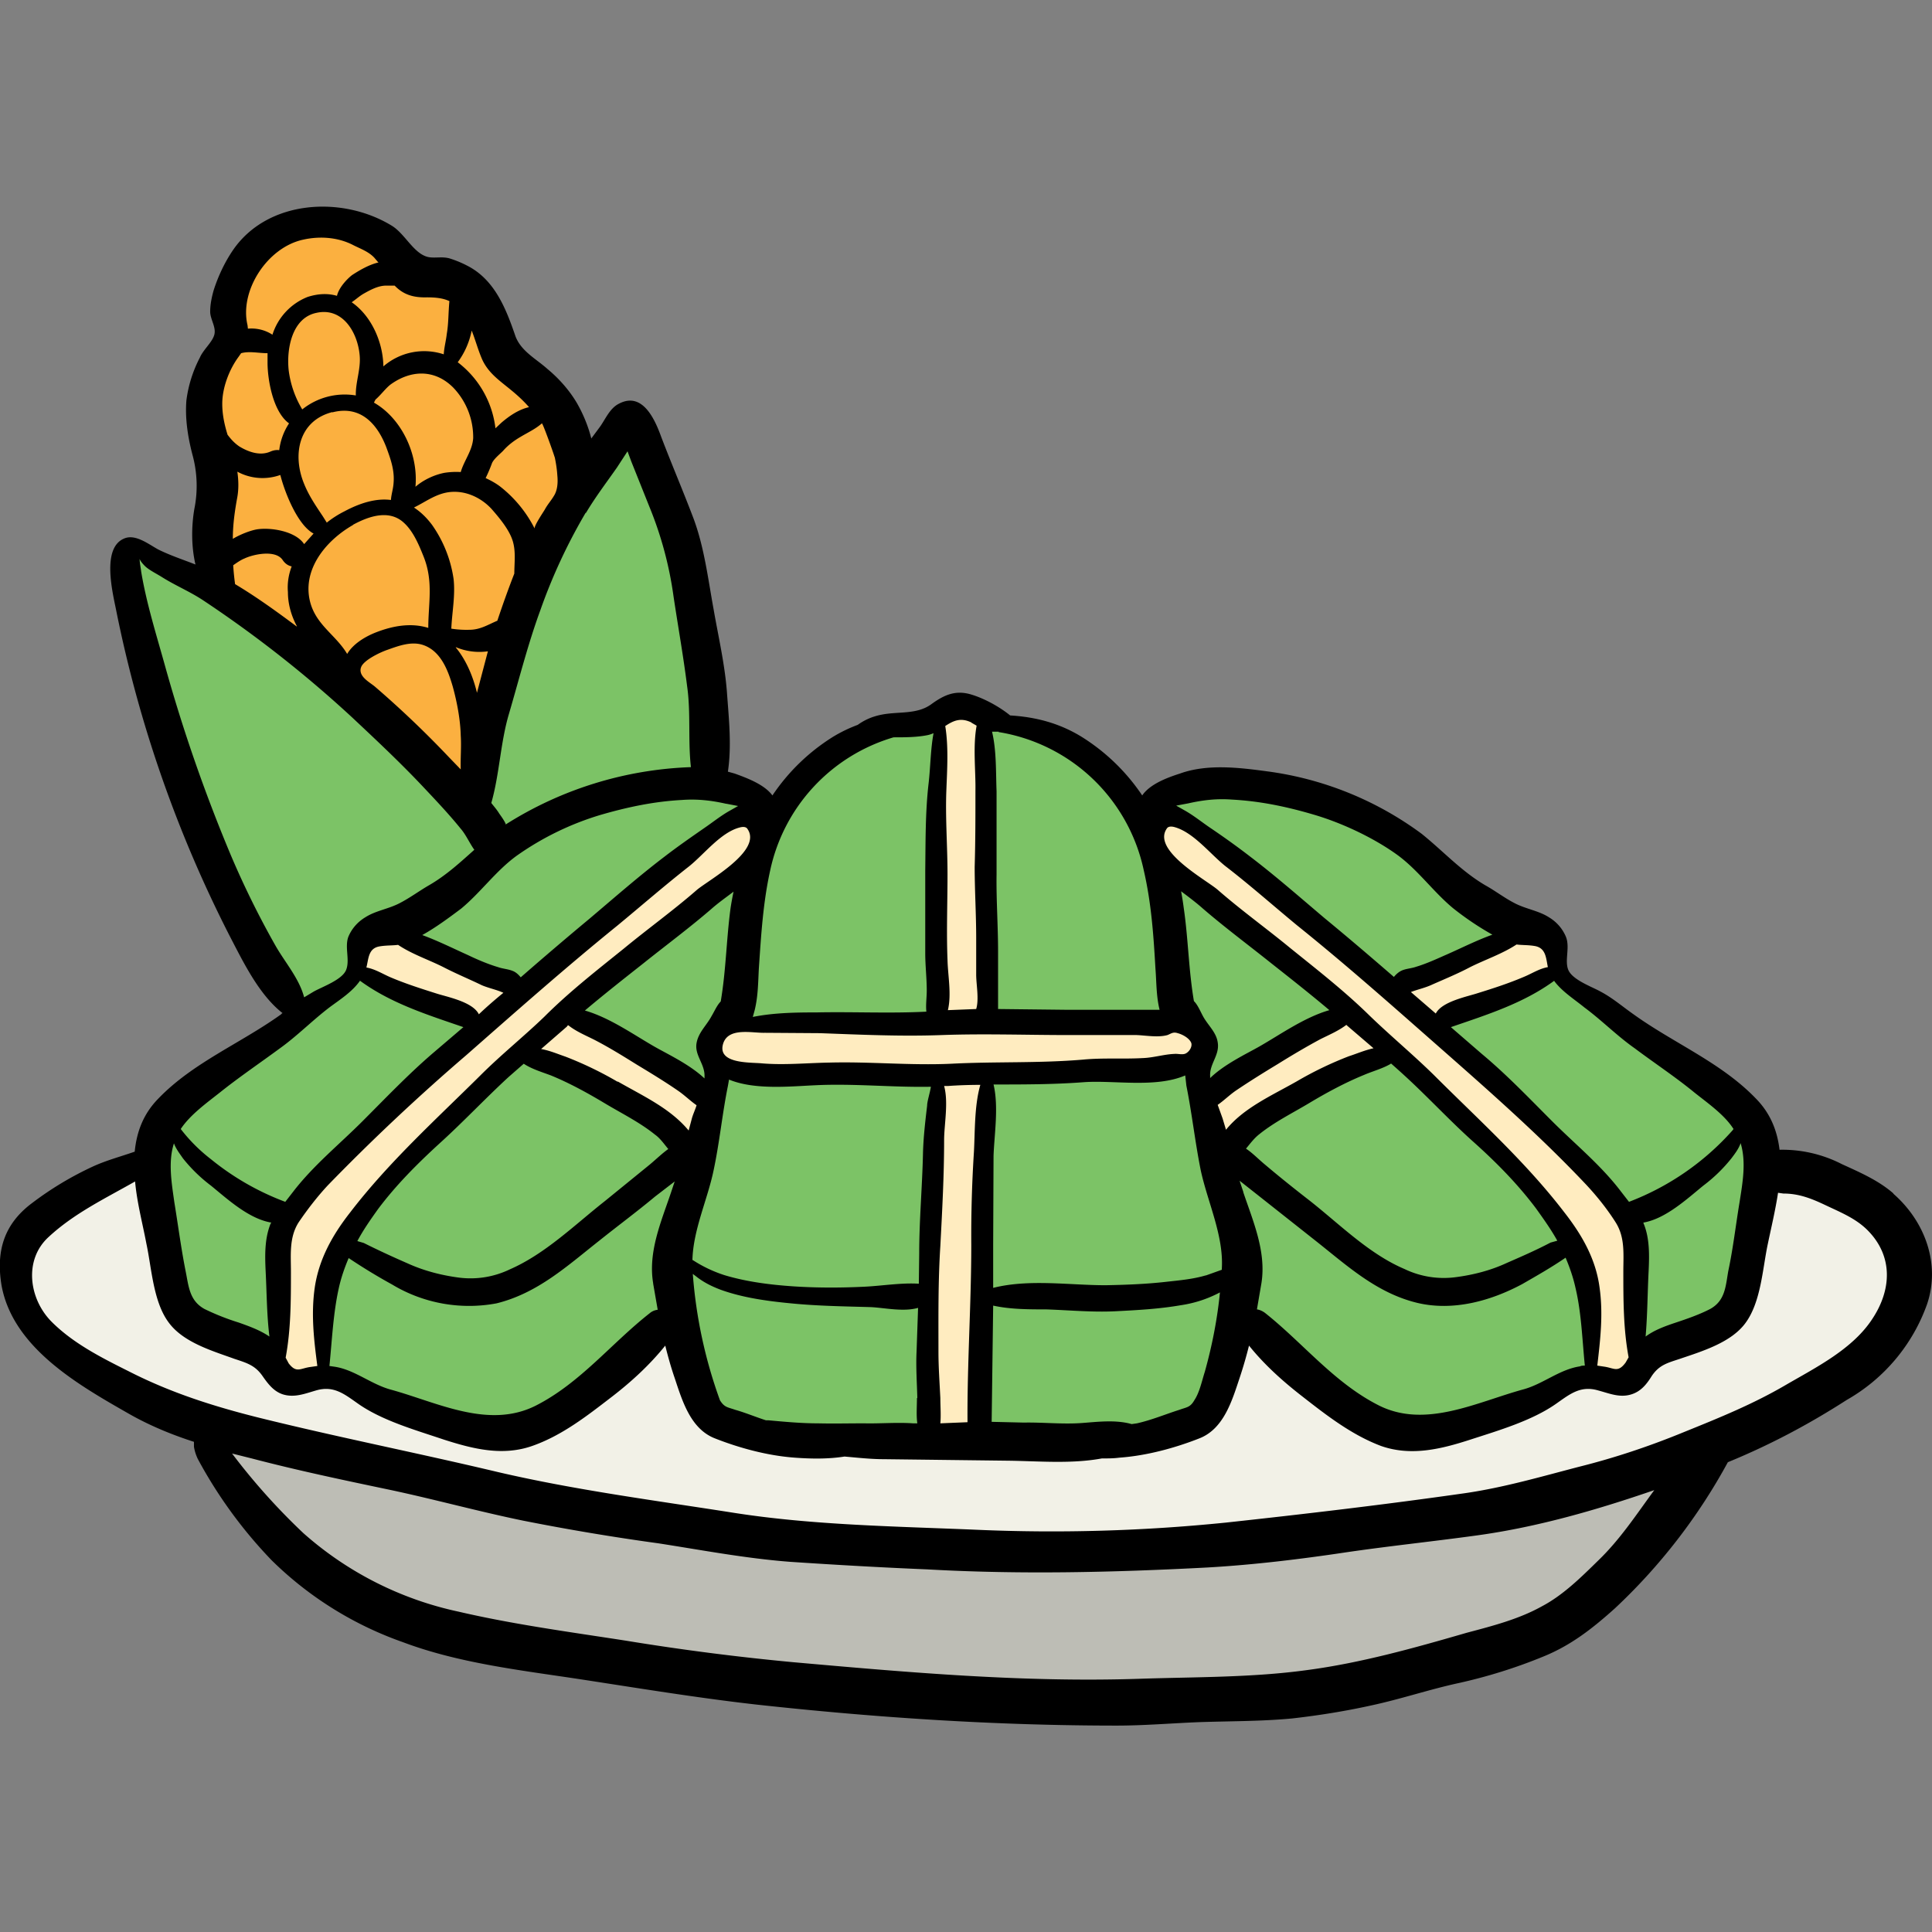 <svg version="1.1" id="Layer_1" xmlns="http://www.w3.org/2000/svg" x="0" y="0" viewBox="0 0 512 512" xml:space="preserve">
  <rect x="0" y="0" width="512" height="512" fill="#808080" stroke="none"/>
  <path d="M70.2 62.9c-1.6.7-3 2.6-4 4a28.3 28.3 0 0 0-6.5 14.9c-.2 5.2 1.8 10-.6 14.9-2 3.8-4 7.1-4.7 11.4-.6 4 .2 7.7 1.2 11.5.8 3 1.9 6 2 9.2.1 3.5-.5 6.9-1 10.4-.7 5.3-1.1 12 2.2 16.7 1.5 2.3 4.2 3.8 6.5 5.4 2.6 1.8 5.3 3.3 8 5 4 2.2 7.1 5.5 10.4 8.5 5 4.6 9.2 10 14 14.8 4.7 4.7 9.7 9 14.6 13.5 2.8 2.6 5.8 6.7 9.2 8.3 7.1 3.3 7.2-11.3 7.2-15.1 0-8.7 2-16.7 4.6-25 3.4-10.5 7-21 11.6-31 3.2-7 9-13.1 6.3-21.1-1-3.4-3.1-6.7-4.8-9.8-2-3.7-4-7.3-7.1-10-3.1-2.7-7-4.8-9.4-8.2-2-3-2.2-6.7-4-9.6-3.7-5.5-10.2-5-15.7-7.1-3.4-1.3-4.3-3.6-6.3-6.4-2-3.1-5.4-5.7-9-6.7-8-2.2-16.7-2.6-24.7 1.5z" fill="#fbb040"/>
  <path d="M445.1 355c3.4-1.9 7.3-1.7 10.8-3.6 5-2.9 6.7-8.5 8.1-13.7 2.5-8.8 3.1-18.5 4.7-27.5 1-6.1.8-10.2-4.1-14.4-9-7.6-18.8-14-28.6-20.6-7-4.7-19.2-9.3-23-17.2-1.5-2.9.4-6.5-1.6-9.3-3.4-4.5-9.8-2-14-4.4-4.9-2.7-8.9-7.6-13.5-10.9-7.7-5.6-15.7-10.8-23.4-16.3-11.2-8-23-10.2-36.8-10.2-7.2 0-11.1 3.6-17.8 5.6-4.8 1.5-5.4-1-8.4-4-3.6-3.3-8.4-5.5-12.5-8-6-3.6-12.9-7.8-19.6-9.5-3-.7-4.5-1.6-7.3-2.5-4.9-1.7-8 1-12.6 2.7-6 2.2-12.5.4-18.6 2.6-7.3 2.6-11.9 7.3-17.2 12.6-2.5 2.5-5.6 7.5-9.3 7.5-4.6-.1-10.9-4.3-11.7-8.6-.7-3.9.2-8.2-.2-12.1-.6-5.3-2.4-10.5-3.6-15.7-3.4-14-6.1-28.6-10.3-42.4-1.7-5.8-4.4-21.3-10.9-23.8-3.1 6.2-7.5 11.8-10.8 18-5.3 10-9.2 20.7-14 31-5 10.2-9.4 21-11.9 32.3-1.5 7-1.8 14.1-3.2 21-2.6-3.4-4-7.9-7.4-11-4.3-4-9.9-6.8-14.5-10.5-9.9-8-19-16.5-29.4-23.9-8.9-6.4-18.8-12.8-28.5-18-2.2-1.3-9-5.5-9.7-.5 1 25.5 11 49.3 20.5 73.5 4.3 10.7 9 21.3 14.4 31.5 2.4 4.6 4.6 10.4 8.7 13.7-1.8 6.4-11.5 11.6-16.4 15.4-5.6 4.5-13 8.7-17.2 14.8-4.8 7-3.5 21-2 28.9 1 6 2.7 19.8 8.2 23 6.1 3.4 13.5 2.5 19 7.8 2 1.8 3 4.6 5.4 5.9 2.7 1.4 7.8 1 10.8.8 8.4-.5 10.6 3.4 17.8 7.3a94.2 94.2 0 0 0 25.9 8c6.7 1.3 12.9-2.5 19.2-5.2 9-3.8 15.9-9.3 23-15.8 3-2.7 5.4-7 8.3-9.2 4.4 6.8 6 15 9.6 22.2 4 8 8.5 8.6 17.3 9 22.6 1.2 45.3.5 68 .9 12.4.2 27.8 2.6 39.4-3 7-3.3 7.7-9.8 10-16.5.7-2 2.9-12.1 4.8-13.2 2.2-1.2 1.8.7 2.9 1.7 11.3 11 20.9 23.8 37.9 25.5a61 61 0 0 0 30.2-3.3c6.2-2.4 12-6.7 18.2-8.6 4.5-1.5 7.4 1.7 11.8 1 6-1 10-8 15.1-10.9z" fill="#7cc366"/>
  <path d="M121.9 395.3c7.9 1.6 16 3.2 24 4.3 12.8 1.7 25.6 3.4 38.5 5.4 29.3 4.9 59.2 6.8 89 6.8 26 0 51.8-3.9 77.7-5.3 27.6-1.6 53.4-10.6 79.5-18.9 10.6-3.3 21-6.7 31.4-10.6 10-3.8 21.5-8.5 29.7-15.4 8.5-7 20.2-23.5 13-34.8-6.2-9.7-18-14.1-28.5-16.4-5.1-1.1-6.5-2-9.3 2.5a50 50 0 0 0-5.4 14.9c-1.4 6.6-.1 17.9-5.2 22.2-3.4 2.8-8.9 3.2-12.9 4.3-4.9 1.3-5.3 2.7-7.9 6.6-5 8-8.9 2.2-15.4 3.3-2 .4-4.7 2.2-6.6 3-7 2.9-13.6 5.3-21 7.2-7.2 1.8-15.2 5.5-22.9 4.5-4.3-.6-5-2.6-8-5.1-3.8-3.3-8.6-5.3-12.5-8.5-4.1-3.5-7.8-7.4-12-10.8-3.5-2.7-5-4.1-8.1-.8-8.1 8.6-7 21-20.6 23.8-19.2 4-39.7 4.2-59.2 4.7-17.8.5-35-.8-52-5-8.6-2-13.6-8-16-16.1-.8-2.7-.2-8.6-3.3-9.4-3-.8-7.9 4.5-9.9 6.3-7.8 6.5-16.7 16.2-26.2 20.2-6 2.6-12.4-.5-18.3-1.7-12-2.6-22.9-8-34.5-11.7-4.4-1.5-6.8.5-11 .6-5 .3-5.7-3-8.9-6.6-3.4-3.8-7.2-4-12-5.4-6-1.7-10.1-5.6-12.7-11.3-3-7-3.4-14.8-5.4-22-1.3-5-.6-13.2-7.4-11.2-4.3 1.3-8.8 6.3-12.2 9.2-3.4 3-7.4 5.5-10 9.2-5.3 7.2-4.5 16.5-.2 24 6.2 11 17.8 16 29.1 19.7 28 8.9 54.7 18.7 83.6 24.3z" fill="#f2f1e7"/>
  <path d="M208.6 446.2c15.7 1.7 31.2 4.4 47 4.4 23.3 0 46.1-.4 69.5-1.4 22.3-1 45.8-2 67.2-9.2 20.8-7 42.8-24.4 53.5-43.6 3.2-5.7 6.5-11.8-2.3-10.8-8.9 1-17.8 3.5-26.5 5.5-26.7 6.1-54 13-81 16.5-18 2.4-36.6 2.5-54.7 3.6-29.3 1.8-61.5.1-90.4-5.7-19.8-4-39.6-6.7-59.5-9.6-18.8-2.8-38.1-9.2-56.5-14.1-5.9-1.6-19.2-7.1-15.3 3.7 7.9 21.4 31.3 38.2 52.1 45 18 6 36 8 54.7 10 14.1 1.5 28.1 4.1 42.2 5.7z" fill="#bdbdb5"/>
  <g fill="#ffecc0">
    <path d="M246.6 286.4c3 3.8 1.4 11.8 1.1 16.3-.6 10.6-1.9 21-2 31.7 0 7.6-.6 15.2-.8 22.8-.2 4.2 0 8.4.2 12.7 0 3.2-.7 8.5 1 11.4 2.4 4.4 8 2.7 10.9-.1 3.3-3.3 2.8-8.4 3-12.8.1-7.5-.3-15-.1-22.5.2-7.7 1-15.4 1-23v-22.3c0-4.2-2.1-13.6 3-15.8 2.6-1.2 7.2-.5 10-.5 9.4-.3 19-.2 28.3-.6 3.6-.2 15.7 0 17.3-5 1.3-4.1-4-7.3-7.1-8.1-5.8-1.5-12.4-.4-18.3-.2-9.4.3-19.2 1-28.6.3-6.7-.5-4.2-7.6-4.2-12.6V237l-.2-21.7c0-6.6 1.1-13.4.4-20-.5-3.5-.5-7.2-4.6-8-4-.7-8.3 2-8.7 5.8-.6 6.9.2 14-.1 20.9-.4 8.8-.2 17.6-.9 26.4-.4 6.4 0 12.9.4 19.3.3 4.3 1.8 11.2-4.5 11h-20.5c-7.6.2-15.1.8-22.6 1.1-5 .2-9.5.2-9.4 6.6.2 7.1 6 7 11.6 7 8 0 15.9 0 23.8-.5 5.3-.2 10.6-.6 15.8-.5 2.3 0 3.8.8 4.8 2z"/>
    <path d="M197 215c-5.6 2.7-10.7 7.3-15.4 11.3-6.6 5.6-13.6 10.8-20.6 15.8-8.2 6-15.2 13.6-24 18.5-3-3.2-9.3-3.8-13.2-5.4-7.2-3.1-14-9.7-22.4-8.7-5 .5-8.7 6.6-5.3 11 1.6 2 5.2 3 7.5 4.1l11.7 5.9c2 1 10.2 3.3 10.5 5.8.4 2.8-7.3 8.2-9 9.7a514 514 0 0 0-18 15.9c-7.3 6.8-16.4 14-22 22.3-4.9 7.2-3.7 19-3.7 27.2 0 6.4-1.3 18.6 8.2 17.5 6.1-.7 5.5-9 6-14 1-8.2 0-16 4.2-23.4 3.3-5.8 8.3-10.6 12.7-15.5 5.6-6.2 11.7-12 17.3-18.3 4-4.5 7.9-8.8 12.1-13 2.2-2 3.6-3.7 6.6-3.6 4 .2 8 2.9 11.2 5 4 2.7 8.2 5 12.2 7.2 5.5 3 11.1 6.5 16 10.4 2.7 2 3.9 4 6.2.3 1.5-2.5 3.1-8.5 2.2-11.4-1-3-5.2-4.2-7.6-5.5-4.7-2.6-9.3-5.3-14-7.7-4-2-9.1-4.6-12.4-7.7-3-2.9.4-5.5 3-8 11-10.2 24.1-18 35.5-27.7 3.6-3 9.2-6.6 10.5-11.4.8-3.1-1.2-8-6-6.6z"/>
    <path d="M318.8 293.4c1.7-1.6 3-4 4.8-5.7 4-4 9-7 14-9.7 3.7-2.1 7.6-4.1 11.6-6 2-.9 4.7-1.5 6.2-3.3-1.6-3-3.7-5.2-6.5-7.3-4.8-3.8-9.1-8.1-14-12-8.5-6.7-18.4-12.6-26.3-20.2-1.8-1.7-3.8-3.7-4.4-6.1-.4-1.9-.4-7.8 1.5-9.1 2.2-1.4 6.2 2.7 8.3 3.8 9.1 4.8 17 11.6 24.7 18.4 6.4 5.5 12 12 18.7 17.2 2.3 1.8 4.7 3.4 6.8 5.4 1.9 1.8 3.4 4 6.3 3.5 4.2-.9 9.3-5.4 13-7.5 5.4-3 11.2-7 17.1-8.4 5.6-1.3 12.6 4.3 11.5 10.4-.8 4.6-6.7 6.1-10.4 7.5-3.5 1.2-7 2.2-10.6 3.6-2 .8-4.9 1.3-6.6 2.5-5.6 4.1 7 13 10.2 15.2 4.8 3.3 8.5 7.4 12.7 11.3 3.8 3.5 8 6.2 11.1 10.3 5 6.4 11 13.2 14.4 20.6 1.9 4.4 1.6 9.2 1.4 13.9-.1 5.6-.3 11.3-.7 17-.3 3.2-1.4 6.6-5 7.5-1.8.5-6.5-.2-7.8-1.8-1.4-1.7 0-5.4.2-7.5.2-4.3-.1-8.6-.5-13a43 43 0 0 0-4.4-17.6c-4.8-8.5-13-16-19.4-23.3-4.2-4.8-9.1-8.8-13.5-13.4-3.4-3.4-6.3-7.4-10.6-9.8-2.4-1.3-3.7-.6-6.4.3-5.6 1.7-10.8 3.8-16 6.4-5 2.5-10 5.7-14.6 8.7-3.4 2.2-6.4 6.4-10.8 6.1-3.8-.2-5.8-4.6-6-7.9z"/>
  </g>
  <path d="M501.8 316.3c-4-3.5-8.9-5.6-13.7-7.8a34.5 34.5 0 0 0-16.5-3.8c-.6-4.9-2.3-9.5-6.2-13.5-9.2-9.6-21.8-14.7-32.5-22.4-3-2.1-5.5-4.3-8.7-6-2.3-1.3-7.5-3.1-8.6-5.8-1-2.5.5-5.9-.6-8.7-.9-2.2-2.5-4-4.5-5.2-2.8-1.8-6.2-2.2-9.2-3.8-2.7-1.4-5-3.2-7.7-4.7-6.3-3.7-11.1-9-16.8-13.6a88.3 88.3 0 0 0-41.1-16.6c-7.4-1-15.8-2-23 .6-3.1 1-7.9 2.7-10 5.8a53.3 53.3 0 0 0-16-15.5c-6-3.7-12.3-5.3-19-5.7-2.8-2.3-7-4.6-10.5-5.6-4.2-1.2-7.2.3-10.5 2.7-3.8 2.7-8.6 1.8-13.1 2.7-2.5.5-4.5 1.4-6.3 2.7a38 38 0 0 0-6.6 3.2 53.3 53.3 0 0 0-16 15.5c-2.2-3-7-4.7-10-5.8l-1.8-.5c1-6.7.3-13.6-.2-20.3-.5-7.7-2.3-15.3-3.6-22.8-1.5-8.2-2.5-16.7-5.5-24.5-2.7-7.1-5.7-14.1-8.4-21.2-1.7-4.7-5-12-11.2-8.7-2.4 1.2-3.5 4-5 6.1l-2.3 3.1c-.9-3.6-2.4-7-4-9.7-2-3.3-4.7-6.3-7.6-8.7-3-2.7-7-4.7-8.5-8.7-2.5-7.3-5.5-15-12.8-18.7a28 28 0 0 0-4.6-1.9c-2-.6-4 0-5.8-.4-3.8-.9-6.1-6.2-9.6-8.3-13.1-8-32.8-6.9-42 6.4-2.2 3.2-4 7-5.2 10.8-.5 1.8-.9 3.7-.9 5.6 0 2.1 1.8 4.3 1 6.4-.6 1.8-2.9 3.8-3.7 5.7a33.6 33.6 0 0 0-3.6 11.4c-.4 4.8.4 9.8 1.6 14.4a31 31 0 0 1 .5 14.4c-.8 4.7-.8 10 .3 14.7-3.3-1.3-6.7-2.4-9.9-4-2.4-1.3-5.8-4-8.7-3-6.6 2.3-3.2 15-2.3 19.7a333.5 333.5 0 0 0 30 85.8c3.5 6.7 7.7 15.5 14 20.4-.2 0-.3.2-.4.3-10.7 7.7-23.4 12.8-32.6 22.4-4 4.1-5.7 8.9-6.2 14-3.7 1.3-7.5 2.3-11 3.9a87 87 0 0 0-16.3 9.8c-7.3 5.5-9.5 12.6-8 21.7 3 16.7 20.7 26.6 34 34.2 5.3 3 11.1 5.4 17 7.3v1.3c.2 1.2.5 2.1 1 3.2A121.9 121.9 0 0 0 72 413.5a93.9 93.9 0 0 0 34.8 21.7c14.6 5.5 30.9 7.4 46.2 9.7 15.7 2.4 31.4 5 47.2 6.8 31.8 3.5 63.8 5.6 95.7 5.6 7.2 0 14.3-.6 21.5-.9 8.4-.3 16.7-.2 25.1-1 7-.8 13.9-1.9 20.7-3.4 8-1.7 15.6-4.3 23.5-6 7.6-1.7 15-4 22.3-7 7.4-3 13.1-7.5 19-12.8a153 153 0 0 0 29.9-38.7c11-4.5 21.4-10 31.5-16.5a47.5 47.5 0 0 0 21.3-25.4c3.6-10.7-.6-22-9-29.3zM461.3 303c1.5 5 .5 10.5-.3 15.6-1 6-1.7 12.2-3 18.3-.7 4-.8 7.8-4.8 10-2.9 1.5-6.1 2.6-9.1 3.6s-5.7 2-8 3.7c.5-5.7.5-11.4.8-17.3.2-4.2.3-8.7-1.3-12.6l-.1-.3c5.9-1 11.6-6.3 15.9-9.8a41 41 0 0 0 7.5-7.3c.9-1.2 1.9-2.5 2.4-4zm-49.4-43c2.1 2.8 5.3 4.8 8 7 4.6 3.4 8.6 7.5 13.3 10.8 5.2 3.9 10.8 7.6 15.8 11.7 3.5 2.8 8 5.9 10.4 9.7l-.3.4a70.1 70.1 0 0 1-27.4 18.9l-2.1-2.7c-5.3-7-12.1-12.5-18.3-18.7-6-6-12-12.3-18.6-17.8l-8.2-7.1c9.6-3.3 19.2-6.3 27.4-12.3zm-10-9.7c1.5.2 3 .1 4.8.4 3 .5 3 3.2 3.5 5.6-2.3.4-4.2 1.7-6.4 2.6-4 1.7-8 3-12.2 4.3-2.7.9-9.5 2.2-11.1 5.4l-6.6-5.7c1.8-.7 3.8-1.1 5.7-2 3.4-1.5 6.8-2.9 10-4.6 4-2 8.5-3.5 12.3-6zm-87-37.4c4-.9 7.6-1.3 11.6-1 7.5.4 14.6 1.9 21.7 4 7.5 2.2 16 6.2 22.3 10.8 5.4 4 9.4 9.7 14.6 14a78 78 0 0 0 10.4 7c-4.2 1.5-8.1 3.5-12.2 5.3-2.5 1.1-5.3 2.4-8 3.2-1.4.5-3 .5-4.2 1.2-.7.4-1.3 1-1.7 1.5-6-5.2-12.2-10.5-18.4-15.6-6.5-5.5-13-11.2-19.7-16.3-3.5-2.7-7-5.2-10.7-7.7-2.2-1.5-4.3-3.2-6.6-4.5l-2.3-1.3 3.2-.6zm-5.7 6.7c.4-.7 1.4-.6 2.1-.4 5 1.4 9.4 7.1 13.4 10.3 6.5 5 12.7 10.5 19 15.7 13.7 11 26.8 22.7 40 34.3 12.6 11.1 25.2 22.3 36.7 34.5 2.8 3 5.6 6.5 7.8 10 2.5 4 2 8.4 2 13 0 7.5 0 15.2 1.4 22.7l-.8 1.4c-2 2.7-3 1.5-5.5 1.1l-2-.3c.8-6.9 1.6-13.6.6-20.7-1-7.6-4.7-14-9.4-20-10.2-13.3-22.7-24.5-34.5-36.3-5.5-5.4-11.4-10.3-17-15.7-6.5-6.4-13.8-12.1-21-17.9-6.3-5.2-13-10-19.3-15.5-3-2.6-17.5-10.4-13.5-16.2zm20.3 96.3-1-3 5.2 4.1 14.8 11.7c8.5 6.7 16.3 14 27.2 16.6 9.4 2.2 19.3-.5 27.7-5 4-2.3 7.7-4.4 11.5-7 1.1 2.6 2 5.2 2.6 7.9 1.6 6.7 1.8 13.8 2.5 20.7-.5 0-.9 0-1.3.2-5.4.8-9.8 4.7-15 6.1-12.4 3.4-26 10.5-38.4 4.2-11.8-6-20-16.5-30.1-24.5-.7-.5-1.4-.8-2.1-.9l1.2-7c1.3-8.3-2.2-16.3-4.8-24zm-10 22.1c-3.4 1-6.9 1.3-10.5 1.7-5.3.6-10.7.8-16 .9-9.6 0-20.3-1.7-29.8.7v-11.4l.1-23.6c.2-5.7 1.4-13 0-18.9 8 0 15.9 0 23.8-.6 8-.6 19.1 1.6 27-1.8l.3 2.7c1.5 7.5 2.3 14.9 3.8 22.4 1.8 8.4 6.1 17.3 5.6 26v.4l-4.2 1.5zm3.8 4.5c-.7 7.1-2.1 14.2-4 21-.8 2.5-1.4 5.5-2.8 7.6-1.1 1.9-2 1.8-3.9 2.5-3.8 1.2-7.3 2.7-11.3 3.6l-1.4.2c-4.2-1.2-9-.6-13-.3-5.3.4-10.4-.2-15.6-.1l-8.5-.2.4-30.8c4.6 1 9.4 1 14 1 6 .2 12.3.8 18.3.5 5.9-.3 11.6-.6 17.4-1.6a32 32 0 0 0 10.4-3.4zm-.6-66.3c-.4-2.7-2.6-4.5-3.9-6.9-.8-1.5-1.4-3-2.4-4-1.4-8.2-1.5-16.5-2.7-24.7a76 76 0 0 0-.7-4.4c2 1.5 4 3 5.8 4.6 5.8 5 12 9.6 18 14.4 5.2 4.1 10.4 8.2 15.5 12.5-6.6 1.9-12.9 6.4-18.5 9.6-3.5 2-9.3 4.7-13.1 8.4v-.5c-.2-3.3 2.6-5.6 2-9zm0 16.6c1.6-1.1 3-2.5 4.7-3.7 3.7-2.5 7.4-4.8 11.2-7.1 3.7-2.3 7.4-4.5 11.3-6.6 2.4-1.2 4.8-2.2 6.9-3.8l.2.2 7 6c-2.3.5-4.6 1.5-6.5 2.1a95 95 0 0 0-13.9 6.7c-6.7 3.8-14 7-18.7 12.8l-.9-3-1.3-3.6zm45.9-11a229 229 0 0 1 3.9 3.5c6.2 5.7 12 12 18.3 17.6 6 5.4 11.5 11 16.3 17.4 2 2.8 4 5.6 5.6 8.5l-1.8.5c-3.8 2-7.7 3.7-11.6 5.4-4.3 2-9 3.2-13.8 3.8a24 24 0 0 1-13.3-2.2c-9.4-4-17.1-11.8-25.1-18.1-4-3.1-8-6.3-11.9-9.6-1.7-1.4-3.2-3-5-4.2 1.1-1.3 2.1-2.7 3.5-3.8 4.1-3.3 8.8-5.6 13.3-8.3 4.5-2.7 9.5-5.4 14.4-7.4 2.3-1 5-1.7 7.2-3zm-104-87.8a47 47 0 0 1 38.5 36.6c2 8.6 2.6 17.2 3.1 26 .3 3.8.2 7.3 1.1 11h-25.1l-17.7-.2v-15.2c0-6.9-.5-13.7-.4-20.5v-22c-.2-5 0-10.8-1.2-15.8h1.8zm-7.2-2.5 1.4.8v.1c-1 5.5-.2 11.9-.3 17.2 0 6.7 0 13.4-.2 20.1 0 6.3.4 12.6.4 18.9v9.7c0 2.6.8 6.5 0 9.1l-7.5.3c1-4.2 0-9.1-.1-13.3-.3-7.5 0-15.1 0-22.7 0-7.4-.6-15-.3-22.4.2-5.3.6-11.4-.3-16.9 2-1.3 4-2.4 7-.9zm25.8 82.8h18c2.5.1 5.7.7 8.2 0 1-.4 1.5-.9 2.7-.5 1.2.3 3.1 1.3 3.6 2.6.3 1-.5 2.3-1.5 2.8-.9.4-2 0-3 .1-2.7.1-5.5 1-8.3 1.1-5.3.3-10.5-.1-15.8.4-11.7 1-23.4.5-35 1.1-10.9.5-21.6-.6-32.4-.3-5.9.1-11.9.7-17.8.2-3.1-.3-12.1.2-10.2-5.4 1.5-4.2 7.7-2.6 11-2.7l14.6.1c10.8.4 21.6.9 32.3.5 11.2-.4 22.4 0 33.6 0zm-34 96.2c-.2-4.1-.5-8.2-.5-12.3 0-9.4-.1-18.7.5-28 .5-9.5 1-18.7 1-28.1 0-4 1.2-10 0-14.3h1c2.8-.2 5.7-.3 8.6-.3-1.6 5.5-1.4 12.4-1.7 17.8a348 348 0 0 0-.7 24.6c0 15.7-1.1 31.3-1 47l-7.2.3c.2-2.2 0-4.5 0-6.7zm-6.2 0c0 2.3-.2 4.6.1 6.7H242c-4.3-.3-8.7.1-13 0-4.1 0-8.2.1-12.3 0-4.3 0-8.6-.4-13-.8h-.7c-2.8-.9-5.4-2-8.2-2.8-2-.7-2.8-.6-4-2.5a125.3 125.3 0 0 1-7.2-33.5l.8.6c2 1.6 4.2 2.7 6.6 3.6 5.8 2.1 12.3 3 18.6 3.6 7 .7 14.2.8 21.2 1 3.8.2 8.6 1.3 12.5.2l-.4 11.6c-.2 4.1.1 8.2.2 12.3zM228.9 341c-6.2.3-12.5.3-18.6-.1-6-.4-12.5-1.2-18.4-3a35 35 0 0 1-8.2-3.9l-.2-.1c.2-8 4-16 5.6-23.7 1.6-7.5 2.3-15 3.8-22.4l.3-1.7c6.8 2.8 16.2 1.8 22.9 1.5 10.2-.5 20.4.6 30.6.4-.3 1.8-1 3.9-1 5-.5 4.2-1 8.5-1.1 12.7-.2 8.9-1 17.7-1 26.5l-.1 8c-4.7-.3-10 .6-14.6.8zm-55.8-.8 1.2 6.9c-.8.1-1.5.4-2.1.9-10.2 8-18.4 18.5-30.2 24.5-12.5 6.3-26-.8-38.3-4.2-5.3-1.4-9.7-5.3-15-6.1l-1.4-.2c.7-6.9 1-14 2.5-20.7.6-2.7 1.5-5.3 2.6-7.9a153 153 0 0 0 11.5 7 39.5 39.5 0 0 0 27.7 5c10.9-2.7 18.7-9.9 27.2-16.6 5-4 10-7.7 14.8-11.7l5.2-4-1 3c-2.6 7.7-6.1 15.7-4.7 24zm-78.4-11.3c1.6-3 3.5-5.7 5.5-8.5 4.8-6.4 10.4-12 16.3-17.4 6.3-5.7 12.1-11.9 18.3-17.6l4-3.5c2.1 1.4 4.8 2.2 7.2 3.1 4.9 2 9.8 4.7 14.3 7.4s9.2 5 13.3 8.3c1.4 1 2.4 2.5 3.5 3.8-1.8 1.3-3.3 2.8-5 4.2l-11.8 9.6c-8 6.3-15.8 14-25.2 18.1a24 24 0 0 1-13.3 2.2c-4.7-.6-9.4-1.8-13.8-3.8-3.9-1.7-7.8-3.5-11.6-5.4l-1.7-.5zm69-42.2a95 95 0 0 0-13.9-6.7c-1.8-.6-4.1-1.6-6.4-2l6.9-6c0-.2.2-.2.3-.3 2 1.6 4.4 2.6 6.8 3.8 3.9 2 7.6 4.3 11.3 6.6 3.8 2.3 7.6 4.6 11.2 7.1 1.7 1.2 3.1 2.6 4.7 3.7-.4 1.3-1 2.5-1.3 3.7l-.8 3c-4.9-5.9-12-9.1-18.8-13zm23-1.4v.5c-3.9-3.7-9.7-6.4-13.2-8.4-5.6-3.2-11.9-7.7-18.5-9.6 5.1-4.3 10.3-8.4 15.5-12.5 6-4.8 12.2-9.4 18-14.4 1.8-1.6 3.8-3 5.9-4.6a76 76 0 0 0-.8 4.4c-1.1 8.2-1.2 16.5-2.6 24.7-1 1-1.6 2.5-2.5 4-1.3 2.4-3.4 4.2-3.9 7-.6 3.3 2.3 5.6 2.1 9zm13.3-17.6c.9-3.7.9-7.2 1.1-11 .6-8.8 1.1-17.4 3-26a47 47 0 0 1 32.7-35.3c3 0 6.2 0 9.1-.6a8 8 0 0 0 1.5-.5c-.8 4.3-.8 8.8-1.3 13.2-.9 7.7-.8 15.5-.9 23.3v21.8c0 3.3.4 6.6.4 9.9 0 1.9-.3 3.8-.1 5.6-9.7.5-19.4 0-29 .2-5.8 0-11.5.1-17 1.2l.5-1.8zm-1.9-48c4 5.8-10.5 13.6-13.5 16.2-6.2 5.4-13 10.3-19.3 15.5-7.2 5.8-14.5 11.5-21 18-5.5 5.3-11.5 10.1-17 15.6-11.8 11.7-24.3 23-34.5 36.3-4.7 6-8.3 12.4-9.4 20-1 7.1-.2 13.8.7 20.7l-2.1.3c-2.5.4-3.5 1.6-5.5-1l-.8-1.5c1.4-7.5 1.4-15.2 1.4-22.8 0-4.5-.5-9 2-13 2.3-3.4 5-6.9 7.8-9.9a556.1 556.1 0 0 1 36.7-34.5c13.2-11.6 26.3-23.2 40-34.3 6.3-5.2 12.5-10.6 19-15.7 4-3.2 8.4-9 13.4-10.3.7-.2 1.7-.3 2.1.4zm-82.4 43.6c-4.1-1.3-8.2-2.6-12.2-4.3-2.1-.9-4.1-2.2-6.4-2.6.6-2.4.5-5.1 3.5-5.6 1.8-.3 3.3-.2 4.9-.4 3.7 2.5 8.3 4 12.2 6 3.3 1.7 6.7 3.1 10 4.7 1.9.8 4 1.2 5.7 2-2.2 1.8-4.4 3.7-6.5 5.7-1.6-3.3-8.4-4.6-11.2-5.5zm76.8-50.3 3.1.6-2.3 1.3c-2.3 1.3-4.4 3-6.6 4.5-3.6 2.5-7.2 5-10.7 7.7-6.7 5.1-13.2 10.8-19.7 16.3a999.3 999.3 0 0 0-18.3 15.6c-.5-.6-1-1.1-1.7-1.5-1.4-.7-2.9-.7-4.3-1.2-2.7-.8-5.5-2-8-3.2-4-1.8-8-3.8-12.1-5.3 3.6-2 7.1-4.6 10.3-7 5.2-4.3 9.2-10 14.7-14A76.6 76.6 0 0 1 159 216c7.2-2.1 14.3-3.6 21.7-4 4-.3 7.7.1 11.7 1zM78.7 166h-.1c-5.1-3.8-10.6-7.8-16.3-11.2a67 67 0 0 1-.5-5c1-.7 2-1.4 3-1.8 2.3-1.1 8.2-2.4 10.1.4.6.9 1.4 1.5 2.4 1.7-.8 2.1-1.2 4.4-1 6.8 0 3.2.9 6.3 2.4 9.1zM68 140.3c-1.6.3-4.1 1.2-6.3 2.5 0-3.7.5-7.3 1.2-11.1.4-2.3.3-4.6 0-6.7a14 14 0 0 0 11.3.9h.1c1.1 4.4 4.5 13.2 8.8 15.5l-2.5 2.8c-2.3-3.5-9-4.5-12.6-3.9zm20-31c7.5-2 12 3 14.4 9.3 1.1 3 2.2 6 1.9 9.4-.1 1.6-.6 3-.7 4.5-3.8-.5-8 .7-12.3 3-1.6.8-3.2 1.8-4.7 3l-1-1.6c-2-3-3.8-5.6-5.1-8.9-3-7.5-1.4-16.5 7.6-18.8zM76.5 98.1c-.6-5.7.9-13.9 7.4-15.2 6.8-1.5 10.8 5 11.4 11.1.4 3.7-1.1 7.2-1 10.8a18 18 0 0 0-14.2 3.7 26.5 26.5 0 0 1-3.6-10.4zm17 41c4.2-2.3 9.7-4.2 13.6-.5 2.5 2.3 4 6 5.2 9 2.6 6.6 1.2 12.3 1.2 18.8-4.5-1.4-9.3-.6-13.9 1.2-2.8 1.1-6 3-7.6 5.7-3.2-5.4-9-8-10.1-15.2-1.2-8.1 5-15.2 11.7-19zm26.7 14.3a33.1 33.1 0 0 0-5.7-14.3c-1.5-2-3.1-3.5-4.8-4.6 2.7-1.3 5.2-3.2 8.3-3.9 4.5-1 9.1.9 12.2 4.2 2.1 2.4 5 5.8 5.8 9 .7 2.7.3 5.5.3 8.2-1.6 4.1-3.1 8.3-4.5 12.5-2.4 1-4.5 2.4-7.4 2.4a26 26 0 0 1-4.8-.3c.2-4.4 1.1-8.8.6-13.2zm-24.6 23.7.1-.3c.7-1.9 5.2-4 7-4.6 2.8-1 6-2.2 9-1.4 5 1.4 7 6.7 8.3 11.2 1.1 4 2 8.7 2.1 12.9.2 3-.1 6 0 9l-3-3.1A266.6 266.6 0 0 0 99.4 182c-1.4-1.2-4.3-2.6-3.8-4.9zm25.2-5.6a16 16 0 0 0 8.5 1.1l-2.9 11c-1-4.2-2.8-8.6-5.6-12zm34.5-35.6c2.5-4.2 5.4-8 8.2-12l2.8-4.3 1 2.7 4.8 12a97.7 97.7 0 0 1 6.4 23.8c1.2 8 2.6 15.8 3.6 23.8 1 7 .2 14.3 1 21.4a98 98 0 0 0-49.1 15.2v-.2c-.4-.9-1.2-2-1.7-2.7-.6-1-1.4-1.9-2.1-2.8 2.2-7.7 2.4-16 4.7-23.7 2.7-9.2 5-18.4 8.3-27.4a147 147 0 0 1 12-25.8zm-8.3-14.8c.3 1.4.6 3.2.7 4.9.2 2 0 4-.9 5.4-.7 1.2-1.7 2.3-2.4 3.6-.4.7-3 4.5-2.7 5.1a33.1 33.1 0 0 0-9.2-11.2c-1.2-.9-2.5-1.6-3.8-2.2a42.3 42.3 0 0 0 1.7-4c.5-1.1 2-2.3 2.9-3.2 1.3-1.5 2.9-2.7 4.6-3.7 2-1.2 4-2.1 5.7-3.6.2-.2 3.2 8.2 3.4 9zM125 87.6c1 2.5 1.7 5.2 2.8 7.7 1.7 3.7 4.8 5.7 7.8 8.2 1.7 1.4 3.2 2.8 4.6 4.4-2.7.6-5.2 2.3-7.3 4.1l-1.6 1.5a25.8 25.8 0 0 0-10-17.5 21 21 0 0 0 3.7-8.4zm-4.9 15.1a19 19 0 0 1 5.3 13.4c-.2 3.3-2.4 5.9-3.3 9-1.5-.1-3 0-4.3.2-2.6.5-5.5 1.8-7.7 3.7.8-8.8-3.8-18.2-11-22.3l.4-.8c1.4-1.2 2.7-3 4-4 5.4-3.9 11.7-4.1 16.6.8zm-15.5-27c2.3 2.4 5 3.2 8.5 3.1 2.3 0 4.3.2 6 1-.3 3-.2 5.8-.7 8.7-.2 1.8-.7 3.6-.8 5.4a16.5 16.5 0 0 0-16 3.2c-.1-6.6-3.3-13.5-8.4-17 1.2-.8 2.1-1.7 3.4-2.4 1.6-.9 3.5-1.9 5.4-2h2.6zM80.4 63.5c4.5-1 9.3-.6 13.3 1.5 2 1 4 1.7 5.5 3.3l1.1 1.3h-.2c-2.4.6-4.8 2-6.8 3.3-1.3 1-3.5 3.3-4 5.5-2.4-.7-5-.6-7.8.3a15.9 15.9 0 0 0-9.3 10c-2-1.3-4.3-1.8-6.5-1.6l-.1-.9c-2.2-9.2 5.3-20.7 14.8-22.7zM63.2 94.6l.7-1c2.2-.6 4.6 0 7 0v2.5c0 4.4 1.4 13 5.7 16.1a16.4 16.4 0 0 0-2.6 7.1c-.7-.1-1.5 0-2.4.4-2.8 1.2-5.9 0-8.2-1.4-1.3-.9-2.2-1.9-3.1-3.1-.8-2.6-1.4-5.3-1.4-8.2 0-4.2 1.8-9 4.3-12.4zm9.8 156a235 235 0 0 1-11.8-23.9 423 423 0 0 1-17.4-50c-2.3-8.3-5-16.8-6.4-25.3 0-.3-.4-2.3-.4-3.3.2.7 1.2 1.7 1.4 1.9 1 1 3 2 4.3 2.8 3.6 2.3 7.5 3.9 11 6.2a314 314 0 0 1 39.7 31.2c6.5 6.1 13 12.2 19 18.6 3.3 3.5 6.6 7 9.6 10.7 1.5 1.7 2.4 3.9 3.7 5.7-3.8 3.4-7.5 6.8-12 9.4-2.6 1.5-5 3.3-7.7 4.7-3 1.6-6.4 2-9.2 3.8-2 1.2-3.6 3-4.5 5.2-1 2.8.5 6.2-.6 8.8-1.1 2.6-6.3 4.4-8.6 5.7l-2.5 1.5c-1.3-5-5.1-9.3-7.6-13.7zm-14.7 38.9c5-4 10.6-7.8 15.9-11.7 4.6-3.3 8.6-7.4 13.2-10.9 2.7-2 6-4.1 8-7 8.2 6 17.8 9 27.4 12.3l-8.2 7c-6.5 5.6-12.5 11.9-18.6 18-6.1 6.1-13 11.7-18.3 18.6l-2.1 2.7a70.1 70.1 0 0 1-19.7-11.3 43.8 43.8 0 0 1-8-8c2.5-3.8 7-7 10.4-9.7zM46.1 303c.5 1.4 1.5 2.7 2.4 4a41 41 0 0 0 7.4 7.2c4.3 3.5 10 8.8 16 9.8l-.2.3c-1.6 4-1.5 8.4-1.3 12.6.3 5.9.3 11.6 1 17.3-2.5-1.7-5.3-2.7-8.1-3.7a64 64 0 0 1-9.1-3.6c-4-2.2-4.2-6-5-10-1.2-6-2-12.2-3-18.3-.7-5-1.7-10.7-.1-15.6zm377.5 110.5c-4.5 4.4-9.3 9.2-15 12.2-6.1 3.4-13.1 5.2-19.9 7-13.8 4-28 8-42.4 9.9-14.6 2-29.7 1.8-44.5 2.3-30.6 1-61.2-1.7-91.6-4.4a647.5 647.5 0 0 1-44.3-5.7c-14.8-2.3-29.8-4.3-44.4-7.7a90.4 90.4 0 0 1-41.1-20.8 169.6 169.6 0 0 1-18.9-21.1l5.2 1.3c12.2 3.2 24.6 5.8 37 8.4 11.7 2.5 23.3 5.7 35 8.1a614 614 0 0 0 35.8 6c11.6 1.8 23.1 4 34.9 4.9 12 .8 24.2 1.5 36.3 2 24.8 1.4 49.5.8 74.3-.5 12.2-.7 24.6-2.2 36.6-4 11.6-1.7 23.2-2.9 34.8-4.5 16-2.2 31.6-6.7 47-12-4.7 6.4-9 13-14.8 18.6zm72.6-64c-5.2 8-14.8 12.8-22.9 17.5-8.7 5.1-17.6 8.7-27 12.5-9 3.7-18.2 6.8-27.8 9.2-10 2.6-19.9 5.5-30.2 7-21 3-42.2 5.5-63.4 7.8a457 457 0 0 1-66.2 1.9c-21.3-.9-43.3-1.2-64.3-4.5s-41.9-6-62.5-10.8c-21-5-42.3-9.2-63.3-14.4-12-3-23.3-6.6-34.3-12.2-7.2-3.6-14.8-7.4-20.6-13.2-6-6-7.5-16.4-.8-22.5 6.8-6.3 15-10.2 22.9-14.7.5 5.6 2 11.2 3 16.5 1.4 6.5 1.8 15.5 6 21 3.9 5.2 11.5 7.4 17.3 9.5 3.3 1.1 5.5 1.7 7.5 4.6 1.4 2 2.9 4 5.3 4.8 3.1 1 6-.2 8.8-1 4.7-1.4 7.5.9 11.2 3.5 6.4 4.5 15.3 7 22.7 9.5 7.8 2.5 15.7 4.5 23.7 1.6 7.8-2.8 14.3-7.9 20.8-12.9 5.2-4 10.1-8.5 14.2-13.6.7 2.8 1.5 5.7 2.5 8.6 2 6 4.2 13.5 10.7 16 6.6 2.6 14.1 4.6 21.2 5.1 4.1.3 8.7.4 13.1-.3 3.5.3 7 .7 10.4.7l33 .4c8 .1 16.7.9 24.8-.6 1.6 0 3.1 0 4.6-.2 7.1-.5 14.6-2.5 21.2-5.1 6.5-2.5 8.7-10 10.7-16 1-3 1.8-5.8 2.5-8.6 4.1 5.1 9 9.5 14.3 13.6 6.4 5 13 10.1 20.7 13 8 2.8 16 .8 23.7-1.7 7.4-2.4 16.3-5 22.7-9.5 3.7-2.6 6.5-4.9 11.2-3.5 3 .8 5.7 2 8.8 1 2.5-.8 4-2.7 5.3-4.8 2-3 4.2-3.5 7.5-4.6 5.9-2 13.5-4.3 17.3-9.4 4.2-5.6 4.6-14.6 6-21.1.9-4.3 2-8.9 2.7-13.5l1.4.2c4.1 0 7.4 1.3 11 3 4.2 2 8.3 3.6 11.5 6.9 6.6 6.8 6.2 15.6 1.1 23.3z"/>
</svg>
